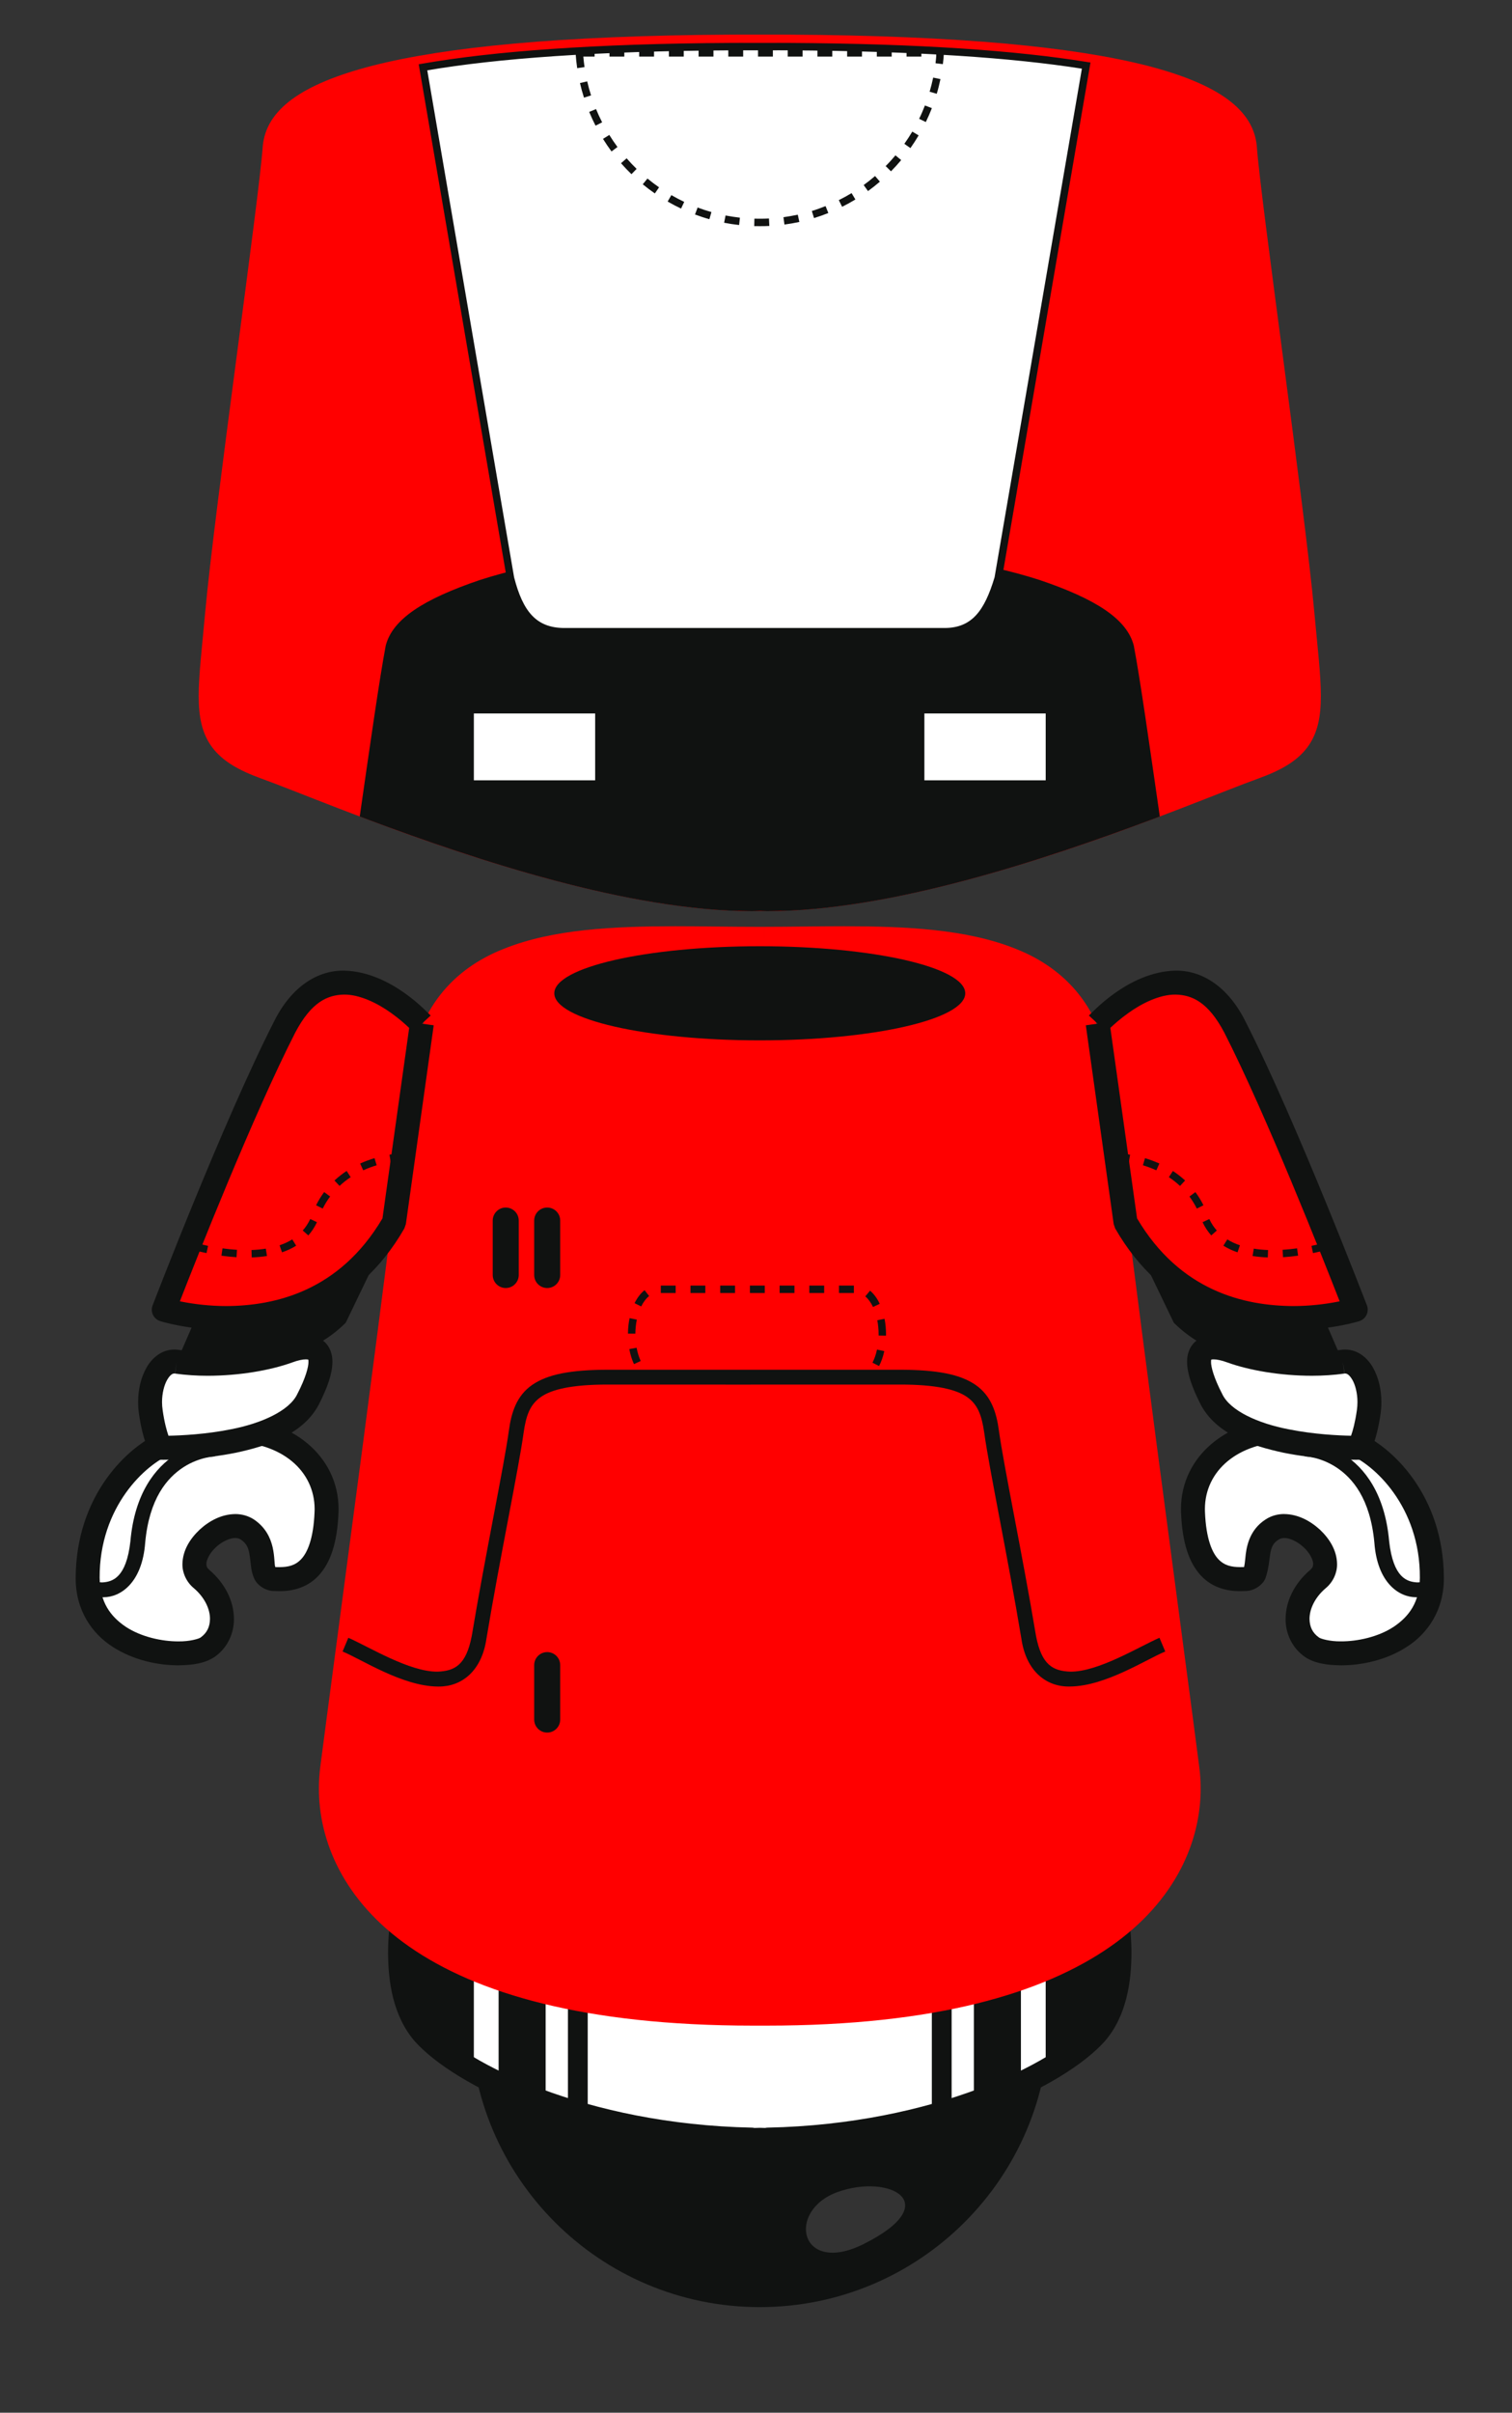 <?xml version="1.0" encoding="utf-8"?>
<!-- Generator: Adobe Illustrator 17.0.0, SVG Export Plug-In . SVG Version: 6.00 Build 0)  -->
<!DOCTYPE svg PUBLIC "-//W3C//DTD SVG 1.1//EN" "http://www.w3.org/Graphics/SVG/1.1/DTD/svg11.dtd">
<svg version="1.1" id="Capa_1" xmlns="http://www.w3.org/2000/svg" xmlns:xlink="http://www.w3.org/1999/xlink" x="0px" y="0px"
	 width="200px" height="319px" viewBox="54 0 200 319" enable-background="new 54 0 200 319" xml:space="preserve">
<rect x="54" y="0" width="200" height="319" fill="#333333" stroke="none"/>
<g>
	<path fill="#101211" d="M154.502,228.42c-21.161,0-38.313,17.152-38.313,38.313c0,21.159,17.152,38.308,38.313,38.308
		c21.153,0,38.308-17.149,38.308-38.308C192.81,245.572,175.655,228.42,154.502,228.42z M168.251,296.694
		c-8.486,4.244-10.312-4.419-3.437-6.879C171.69,287.362,179.058,291.289,168.251,296.694z"/>
	<g>
		<g>
			<path fill="#FFFFFF" d="M201.546,252.485l-47.044,1.606l-47.05-1.607c0,0-2.293,10.809,2.618,16.378
				c4.761,5.394,20.905,13.526,43.343,14.032v0.048c0.37,0,0.723-0.02,1.09-0.025c0.361,0.005,0.717,0.025,1.084,0.025v-0.048
				c22.435-0.505,38.585-8.638,43.343-14.032C203.839,263.294,201.546,252.485,201.546,252.485z"/>
			<path fill="#101211" d="M154.516,284.501c-0.313,0-0.675,0.02-1.101,0.023l0,0c-0.152,0-0.296-0.02-0.437-0.062l0,0
				c-22.633-0.658-38.793-8.65-44.099-14.551l0,0c-2.959-3.411-3.53-8.039-3.547-11.674l0,0c0-3.403,0.553-6.012,0.571-6.077l0,0
				c0.164-0.754,0.836-1.282,1.604-1.257l0,0l46.937,1.601l47.05-1.601c0.768-0.025,1.446,0.508,1.607,1.257l0,0
				c0.011,0.065,0.562,2.674,0.562,6.077l0,0c-0.011,3.637-0.585,8.268-3.547,11.674l0,0c-5.303,5.902-21.464,13.893-44.088,14.551
				l0,0c-0.144,0.042-0.288,0.062-0.441,0.062l0,0C155.16,284.521,154.801,284.501,154.516,284.501L154.516,284.501z
				 M108.502,258.237c-0.017,3.296,0.635,7.221,2.756,9.573l0,0c4.182,4.848,20.156,13.057,42.193,13.498l0,0
				c0.113,0,0.226,0.017,0.336,0.043l0,0c0.215-0.003,0.452-0.011,0.729-0.02l0,0c0.257,0.009,0.486,0.017,0.7,0.02l0,0
				c0.107-0.025,0.217-0.043,0.333-0.043l0,0c22.031-0.44,38.011-8.649,42.19-13.498l0,0c2.118-2.352,2.77-6.277,2.759-9.573l0,0
				c0-1.674-0.149-3.132-0.288-4.12l0,0l-45.767,1.553l-45.649-1.553C108.652,255.105,108.502,256.562,108.502,258.237
				L108.502,258.237z M199.999,252.818l1.547-0.333L199.999,252.818L199.999,252.818z"/>
		</g>
		<path fill="#101211" d="M182.822,278.077c2.265-0.799,4.36-1.657,6.221-2.544v-22.619l-6.221,0.212V278.077z M192.318,252.801
			v21.018c3.016-1.714,5.275-3.445,6.611-4.956c0.83-0.943,1.443-2.036,1.906-3.202V252.51L192.318,252.801z M177.259,279.819
			c0.898-0.243,1.762-0.497,2.618-0.763v-25.831l-2.618,0.091V279.819z M129.125,279.057c0.853,0.265,1.72,0.52,2.615,0.763v-26.505
			l-2.615-0.091V279.057z M119.953,275.533c1.864,0.887,3.959,1.745,6.223,2.544v-24.951l-6.223-0.212V275.533z M108.166,265.661
			c0.463,1.166,1.073,2.259,1.903,3.202c1.336,1.511,3.595,3.242,6.61,4.956v-21.018l-8.514-0.291L108.166,265.661L108.166,265.661z
			"/>
	</g>
	<g>
		<g>
			<path fill="#FF0000" d="M155.073,124.126c18.993,0,41.914-2.29,44.204,18.338c2.293,20.631,10.151,78.592,11.789,91.359
				c1.638,12.772-8.186,32.417-55.668,32.417h-1.797c-47.479,0-57.303-19.645-55.668-32.417
				c1.641-12.767,9.499-70.728,11.792-91.359c2.29-20.628,25.211-18.338,44.201-18.338
				C153.926,124.126,155.073,124.126,155.073,124.126z"/>
			<path fill="#FF0000" d="M153.601,267.824c-22.365-0.003-36.642-4.301-45.446-10.431l0,0c-8.813-6.113-11.995-14.13-11.97-20.944
				l0,0c0-0.969,0.057-1.912,0.178-2.827l0,0c1.64-12.778,9.496-70.75,11.786-91.336l0,0c0.929-8.937,5.899-14.238,12.47-16.827l0,0
				c6.549-2.637,14.636-2.982,22.706-2.993l0,0c3.586,0,7.172,0.076,10.6,0.076l0,0h1.146v1.584v1.584h-1.145
				c-3.476,0-7.057-0.073-10.6-0.073l0,0c-7.969-0.011-15.745,0.409-21.523,2.762l0,0c-5.752,2.397-9.561,6.305-10.502,14.243l0,0
				c-2.301,20.67-10.16,78.62-11.792,91.392l0,0c-0.11,0.771-0.158,1.584-0.158,2.414l0,0c0.039,11.521,10.214,28.068,54.251,28.207
				l0,0h1.796c44.034-0.138,54.21-16.686,54.247-28.206l0,0c0-0.836-0.053-1.644-0.155-2.426l0,0
				c-1.635-12.761-9.491-70.711-11.787-91.381l0,0c-0.946-7.938-4.755-11.846-10.516-14.249l0,0
				c-5.769-2.347-13.548-2.767-21.52-2.756l0,0c-3.538,0-7.119,0.073-10.595,0.073l0,0v-1.584v-1.584
				c3.425,0,7.006-0.076,10.595-0.076l0,0c8.076,0.011,16.161,0.356,22.712,2.993l0,0c6.563,2.589,11.538,7.89,12.473,16.827l0,0
				c2.284,20.585,10.143,78.558,11.781,91.336l0,0c0.121,0.915,0.184,1.858,0.184,2.827l0,0c0.017,6.808-3.16,14.831-11.976,20.944
				l0,0c-8.81,6.13-23.085,10.428-45.443,10.431l0,0H153.601L153.601,267.824z"/>
		</g>
		<path fill="#101211" d="M181.678,131.33c0-3.431-12.17-6.221-27.176-6.221c-15.011,0-27.182,2.79-27.182,6.221
			c0,3.442,12.171,6.224,27.182,6.224C169.508,137.553,181.678,134.772,181.678,131.33z"/>
		<path fill="#101211" d="M122.616,168.579c0,0.952-0.771,1.72-1.72,1.72l0,0c-0.949,0-1.72-0.768-1.72-1.72v-7.201
			c0-0.952,0.771-1.72,1.72-1.72l0,0c0.949,0,1.72,0.768,1.72,1.72C122.616,161.378,122.616,168.579,122.616,168.579z"/>
		<path fill="#101211" d="M128.1,168.579c0,0.952-0.765,1.72-1.72,1.72l0,0c-0.949,0-1.72-0.768-1.72-1.72v-7.201
			c0-0.952,0.771-1.72,1.72-1.72l0,0c0.955,0,1.72,0.768,1.72,1.72V168.579z"/>
		<path fill="#101211" d="M128.1,227.359c0,0.949-0.765,1.717-1.72,1.717l0,0c-0.949,0-1.72-0.768-1.72-1.717v-7.203
			c0-0.949,0.771-1.72,1.72-1.72l0,0c0.955,0,1.72,0.771,1.72,1.72V227.359z"/>
		<path fill="#101211" d="M111.883,222.99c-4.665-0.043-10.09-3.617-12.569-4.631l0,0l0.762-1.816
			c2.734,1.195,8.087,4.521,11.807,4.478l0,0c2.259-0.091,3.772-0.847,4.518-4.718l0,0c1.81-10.821,4.269-22.478,4.91-27.145l0,0
			c0.331-2.44,1.031-4.631,3.095-6.057l0,0c2.05-1.406,5.091-1.988,9.996-1.999l0,0c9.658,0,18.668,0,18.668,0l0,0h1.31
			c0.014,0,8.997,0,18.66,0l0,0c4.905,0.011,7.946,0.593,9.994,1.999l0,0c2.064,1.426,2.77,3.617,3.098,6.057l0,0
			c0.641,4.668,3.101,16.324,4.908,27.145l0,0c0.745,3.869,2.259,4.622,4.518,4.718l0,0c3.716,0.042,9.073-3.284,11.809-4.478l0,0
			l0.003,0.003l0.763,1.813c-2.488,1.014-7.912,4.589-12.574,4.625l0,0c-3.016,0.099-5.823-1.884-6.461-6.354l0,0
			c-1.796-10.787-4.241-22.378-4.911-27.207l0,0c-0.333-2.31-0.856-3.722-2.267-4.71l0,0c-1.437-1.014-4.123-1.655-8.878-1.649l0,0
			c-9.663,0-18.645,0-18.66,0l0,0l-1.31,0.006c0,0-9.011-0.006-18.668-0.006l0,0c-4.755-0.006-7.446,0.636-8.872,1.649l0,0
			c-1.415,0.988-1.943,2.4-2.27,4.71l0,0c-0.666,4.829-3.117,16.42-4.913,27.207l0,0c-0.63,4.374-3.332,6.359-6.266,6.359l0,0
			C112.015,222.99,111.947,222.99,111.883,222.99L111.883,222.99z"/>
		<path fill="#101211" d="M166.772,182.864v-0.98h0.562c0.342,0,0.675-0.119,1.008-0.364l0,0l0.582,0.796
			c-0.466,0.339-1.014,0.548-1.59,0.548l0,0H166.772L166.772,182.864z M162.838,182.864v-0.98h1.962v0.98H162.838L162.838,182.864z
			 M158.913,182.864v-0.98h1.963v0.98H158.913L158.913,182.864z M154.982,182.864v-0.98h1.965v0.98H154.982L154.982,182.864z
			 M151.054,182.864v-0.98h1.963v0.98H151.054L151.054,182.864z M147.124,182.864v-0.98h1.965v0.98H147.124L147.124,182.864z
			 M143.196,182.864v-0.98h1.965v0.98H143.196L143.196,182.864z M140.934,182.864c-0.68,0-1.31-0.291-1.83-0.748l0,0l0.644-0.734
			c0.392,0.339,0.785,0.503,1.186,0.503l0,0h0.297v0.98L140.934,182.864L140.934,182.864z M170.279,180.616L170.279,180.616
			L170.279,180.616h0.005H170.279L170.279,180.616z M169.406,180.17c0.254-0.494,0.46-1.079,0.599-1.734l0,0l0.963,0.209
			c-0.155,0.726-0.389,1.387-0.689,1.971l0,0L169.406,180.17L169.406,180.17z M137.24,178.374l0.968-0.178
			c0.119,0.652,0.308,1.245,0.54,1.753l0,0l-0.889,0.412C137.585,179.766,137.373,179.1,137.24,178.374L137.24,178.374z
			 M170.217,176.584c0-0.053,0-0.113,0-0.167l0,0c0-0.652-0.062-1.279-0.175-1.855l0,0l0.96-0.195c0.13,0.647,0.195,1.338,0.2,2.05
			l0,0c-0.006,0.065-0.006,0.124-0.006,0.184l0,0L170.217,176.584L170.217,176.584z M137.065,176.324
			c0.003-0.717,0.079-1.401,0.212-2.044l0,0l0.96,0.195c-0.119,0.579-0.184,1.206-0.195,1.858l0,0L137.065,176.324L137.065,176.324z
			 M168.457,171.405l0.627-0.757c0.517,0.429,0.949,1.025,1.282,1.74l0,0l-0.884,0.421
			C169.192,172.201,168.833,171.716,168.457,171.405L168.457,171.405z M137.935,172.303c0.353-0.709,0.793-1.299,1.327-1.72l0,0
			l0.604,0.777c-0.384,0.296-0.751,0.771-1.051,1.375l0,0L137.935,172.303L137.935,172.303z M170.366,172.388l0.006-0.003
			L170.366,172.388L170.366,172.388L170.366,172.388z M164.979,170.956v-0.983h1.968v0.983H164.979L164.979,170.956z
			 M161.053,170.956v-0.983h1.963v0.983H161.053L161.053,170.956z M157.123,170.956v-0.983h1.963v0.983H157.123L157.123,170.956z
			 M153.195,170.956v-0.983h1.965v0.983H153.195L153.195,170.956z M149.264,170.956v-0.983h1.963v0.983H149.264L149.264,170.956z
			 M145.336,170.956v-0.983h1.963v0.983H145.336L145.336,170.956z M141.408,170.956v-0.983h1.965v0.983H141.408L141.408,170.956z"/>
	</g>
	<g>
		<g>
			<g>
				<path fill="#FFFFFF" d="M76.074,190.765c-4.007,1.615-10.476,7.692-10.476,17.846c0,10.149,13.097,11.134,15.881,9.172
					c2.781-1.968,2.454-6.224-0.822-9.011c-3.273-2.781,2.784-8.675,6.063-6.546c3.273,2.126,0.816,6.385,3.6,6.546
					c2.781,0.167,6.546-0.492,6.876-8.836C97.523,191.584,87.86,186.018,76.074,190.765z"/>
				<path fill="#101211" d="M68.91,217.744c-2.746-1.748-4.926-4.86-4.898-9.132l0,0c0.039-10.88,6.849-17.434,11.469-19.315l0,0
					l-0.003-0.003c3.16-1.276,6.215-1.861,9.022-1.861l0,0c8.042,0.014,14.269,5.029,14.286,12.089l0,0c0,0.149,0,0.302-0.009,0.474
					l0,0c-0.164,4.052-1.093,6.678-2.654,8.347l0,0c-1.576,1.675-3.614,2.045-5.156,2.033l0,0c-0.254,0-0.5-0.009-0.743-0.02l0,0
					c-1.107,0.006-2.281-0.808-2.62-1.705l0,0c-0.379-0.856-0.395-1.584-0.48-2.248l0,0c-0.164-1.381-0.277-2.185-1.274-2.849l0,0
					c-0.203-0.133-0.421-0.198-0.731-0.203l0,0c-0.669-0.02-1.751,0.455-2.561,1.22l0,0c-0.822,0.746-1.285,1.734-1.257,2.225l0,0
					c0.017,0.316,0.053,0.463,0.384,0.768l0,0c2.095,1.79,3.253,4.154,3.259,6.486l0,0c0.012,1.917-0.856,3.84-2.561,5.026l0,0
					c-1.265,0.842-2.861,1.084-4.781,1.11l0,0C74.905,220.181,71.66,219.522,68.91,217.744L68.91,217.744z M80.561,216.487
					c0.819-0.599,1.203-1.4,1.214-2.437l0,0c0.009-1.251-0.658-2.81-2.14-4.069l0,0c-0.997-0.819-1.522-2.05-1.505-3.185l0,0
					c0.034-1.836,1.025-3.363,2.276-4.546l0,0c1.271-1.166,2.889-2.044,4.713-2.064l0,0c0.825-0.005,1.7,0.215,2.462,0.709l0,0
					c3.106,2.089,2.558,5.588,2.835,6.3l0,0c0.184,0.008,0.367,0.008,0.551,0.008l0,0c1.144-0.008,2.064-0.209,2.852-1.033l0,0
					c0.805-0.836,1.652-2.64,1.79-6.291l0,0c0.006-0.116,0.009-0.237,0.009-0.356l0,0c-0.014-4.995-4.261-8.855-11.118-8.92l0,0
					c-2.364,0-5.021,0.494-7.833,1.635l0,0c-3.4,1.347-9.529,6.955-9.486,16.375l0,0c0.031,3.225,1.425,5.108,3.461,6.481l0,0
					c2.039,1.341,4.792,1.934,6.961,1.926l0,0C79.11,217.043,80.377,216.662,80.561,216.487L80.561,216.487z"/>
			</g>
			<path fill="#101211" d="M85.488,161.378l-8.104,18.662c0,0,14.246,2.948,22.35-5.153l6.385-13.266L85.488,161.378z"/>
			<g>
				<path fill="#FF0000" d="M109.801,135.345c0,0-11.538-12.526-18.171,0.491c-6.633,13.018-15.965,37.328-15.965,37.328
					s20.139,6.385,30.455-11.544L109.801,135.345"/>
				<path fill="#101211" d="M83.964,175.853c-5.057-0.005-8.675-1.149-8.776-1.177l0,0c-0.412-0.133-0.762-0.432-0.952-0.825l0,0
					c-0.186-0.389-0.209-0.853-0.048-1.256l0,0c0.009-0.023,9.327-24.319,16.031-37.478l0,0c2.377-4.809,5.907-6.831,9.279-6.783
					l0,0c6.359,0.13,11.323,5.882,11.47,5.936l0,0l-1.166,1.076l1.567,0.217l-3.682,26.281l-0.198,0.57
					c-6.292,10.979-16.308,13.439-23.356,13.439l0,0C84.076,175.853,84.02,175.853,83.964,175.853L83.964,175.853z M78.302,172.153
					c1.392,0.265,3.374,0.531,5.662,0.531l0,0c6.404-0.037,14.921-1.951,20.628-11.595l0,0l3.532-25.18
					c-0.497-0.477-1.333-1.228-2.4-1.985l0,0c-1.773-1.271-4.126-2.443-6.226-2.423l0,0c-2.152,0.051-4.309,0.952-6.458,5.052l0,0
					c-5.535,10.849-13.024,29.797-15.246,35.501l0,0C77.952,172.088,78.118,172.122,78.302,172.153L78.302,172.153z"/>
			</g>
			<path fill="#101211" d="M87.265,165.275c0.63-0.025,1.271-0.079,1.897-0.181l0,0l0.153,0.971
				c-0.672,0.107-1.35,0.167-2.019,0.189l0,0L87.265,165.275L87.265,165.275z M83.292,166.023l0.138-0.971
				c0.599,0.084,1.248,0.155,1.917,0.195l0,0l-0.062,0.98C84.585,166.181,83.919,166.113,83.292,166.023L83.292,166.023z
				 M79.369,165.201l0.288-0.94c0,0,0.715,0.223,1.864,0.463l0,0l-0.201,0.957C80.132,165.436,79.381,165.207,79.369,165.201
				L79.369,165.201z M91.303,165.58L91.303,165.58L91.303,165.58L91.303,165.58L91.303,165.58L91.303,165.58z M90.981,164.648
				c0.596-0.203,1.158-0.455,1.677-0.782l0,0l0.52,0.836c-0.587,0.364-1.22,0.655-1.875,0.878l0,0L90.981,164.648L90.981,164.648z
				 M94.045,162.694c0.387-0.435,0.717-0.932,0.994-1.519l0,0l0.887,0.421c-0.311,0.664-0.697,1.248-1.144,1.751l0,0L94.045,162.694
				L94.045,162.694z M95.81,159.356c0.316-0.635,0.675-1.211,1.067-1.745l0,0l0.791,0.587c-0.359,0.48-0.689,1.017-0.98,1.598l0,0
				L95.81,159.356L95.81,159.356z M98.241,156.083c0.517-0.48,1.056-0.898,1.612-1.265l0,0l0.536,0.824
				c-0.511,0.333-1.005,0.72-1.474,1.158l0,0L98.241,156.083L98.241,156.083z M101.638,153.838c0.647-0.294,1.293-0.525,1.903-0.709
				l0,0l0.282,0.943c-0.573,0.167-1.172,0.389-1.779,0.664l0,0L101.638,153.838L101.638,153.838z M105.515,152.672
				c0.915-0.161,1.641-0.206,2.022-0.217l0,0l0.031,0.985c-0.345,0.011-1.025,0.051-1.889,0.198l0,0L105.515,152.672
				L105.515,152.672z"/>
			<g>
				<path fill="#FFFFFF" d="M77.384,180.04c-2.383-0.344-3.931,3.191-3.44,6.63c0.494,3.442,1.31,4.747,1.31,4.747
					s16.048,0.328,19.487-6.382c3.44-6.715,0.98-7.698-2.62-6.387C88.519,179.958,82.461,180.777,77.384,180.04z"/>
				<path fill="#101211" d="M75.235,193.002c-0.533-0.006-1.039-0.291-1.321-0.743l0,0c-0.13-0.206-1.019-1.739-1.536-5.354l0,0
					c-0.076-0.52-0.11-1.025-0.11-1.528l0,0c0.005-1.652,0.367-3.222,1.093-4.521l0,0c0.709-1.271,1.982-2.42,3.702-2.423l0,0
					c0.192,0,0.375,0.014,0.556,0.037l0,0v0.005c1.228,0.169,2.544,0.254,3.86,0.254l0,0c3.773,0.009,7.675-0.686,10.092-1.57l0,0
					c0.986-0.361,1.934-0.593,2.889-0.599l0,0c0.819-0.006,1.736,0.192,2.473,0.867l0,0c0.74,0.675,1.048,1.677,1.039,2.635l0,0
					c-0.017,1.553-0.616,3.307-1.824,5.693l0,0c-2.084,3.877-6.701,5.413-10.934,6.32l0,0c-4.27,0.864-8.342,0.926-9.598,0.932l0,0
					C75.371,193.007,75.238,193.002,75.235,193.002L75.235,193.002z M76.119,182.426c-0.395,0.675-0.686,1.79-0.686,2.951l0,0
					c0,0.356,0.028,0.706,0.082,1.07l0,0c0.235,1.646,0.542,2.731,0.771,3.383l0,0c1.615-0.031,4.959-0.184,8.296-0.861l0,0
					c3.948-0.762,7.695-2.42,8.748-4.659l0,0c1.113-2.143,1.488-3.623,1.471-4.247l0,0c0-0.169-0.014-0.254-0.023-0.297l0,0
					c-0.048-0.017-0.152-0.034-0.319-0.034l0,0c-0.381-0.008-1.042,0.121-1.799,0.404l0,0c-2.906,1.053-7.026,1.759-11.182,1.765
					l0,0c-1.46,0-2.914-0.093-4.323-0.291l0,0l0.229-1.57l-0.237,1.567c-0.037-0.005-0.065-0.005-0.085-0.005l0,0
					c-0.006,0-0.011,0-0.017,0l0,0C76.853,181.602,76.526,181.732,76.119,182.426L76.119,182.426z"/>
			</g>
			<path fill="#101211" d="M67.546,211.184c-1.179-0.04-2.026-0.3-2.646-0.856l0,0l1.389-1.389c0.013-0.014,0,0,0.049,0.023l0,0
				c0.058,0.034,0.159,0.076,0.278,0.113l0,0c0.244,0.082,0.573,0.147,0.929,0.147l0,0c1.31-0.082,3.16-0.57,3.705-5.447l0,0
				c0.553-6.32,3.301-9.748,5.955-11.436l0,0c2.649-1.697,5.091-1.734,5.198-1.74l0,0l0.025,1.965c0,0.011-0.443,0.003-1.228,0.184
				l0,0c-0.785,0.184-1.849,0.542-2.934,1.24l0,0c-2.166,1.415-4.518,4.125-5.06,9.965l0,0c-0.39,5.317-3.253,7.232-5.519,7.232l0,0
				C67.641,211.184,67.594,211.184,67.546,211.184L67.546,211.184z"/>
		</g>
		<g>
			<g>
				<path fill="#FFFFFF" d="M232.925,190.765c4.007,1.615,10.479,7.692,10.479,17.846c0,10.149-13.097,11.134-15.881,9.172
					c-2.787-1.968-2.457-6.224,0.819-9.011c3.273-2.781-2.784-8.675-6.057-6.546c-3.273,2.126-0.819,6.385-3.603,6.546
					c-2.784,0.167-6.551-0.492-6.879-8.836C211.475,191.584,221.135,186.018,232.925,190.765z"/>
				<path fill="#101211" d="M226.611,219.076c-1.703-1.186-2.575-3.109-2.558-5.026l0,0c0.006-2.33,1.158-4.702,3.262-6.486l0,0
					c0.325-0.296,0.361-0.452,0.384-0.768l0,0c0.028-0.491-0.435-1.48-1.265-2.225l0,0c-0.808-0.765-1.886-1.24-2.558-1.22l0,0
					c-0.313,0.005-0.522,0.071-0.731,0.203l0,0c-1.548,0.907-0.887,2.539-1.748,5.097l0,0c-0.342,0.898-1.516,1.711-2.626,1.705l0,0
					c-0.243,0.011-0.486,0.02-0.737,0.02l0,0c-1.542,0.011-3.589-0.359-5.159-2.033l0,0c-1.567-1.669-2.493-4.295-2.652-8.344l0,0
					c-0.011-0.155-0.011-0.311-0.011-0.477l0,0c0.011-7.06,6.244-12.075,14.277-12.089l0,0c2.81,0,5.862,0.584,9.034,1.861l0,0
					l-0.006,0.003c4.62,1.881,11.431,8.435,11.47,19.315l0,0c0.031,4.272-2.152,7.384-4.902,9.132l0,0
					c-2.745,1.779-5.998,2.437-8.689,2.443l0,0C229.474,220.161,227.876,219.918,226.611,219.076L226.611,219.076z M223.874,200.185
					c1.821,0.02,3.44,0.898,4.719,2.064l0,0c1.248,1.183,2.242,2.711,2.267,4.546l0,0c0.02,1.129-0.5,2.361-1.494,3.185l0,0
					c-1.488,1.26-2.149,2.818-2.149,4.069l0,0c0.017,1.036,0.392,1.838,1.217,2.431l0,0c0.183,0.181,1.451,0.562,2.959,0.536l0,0
					c2.169,0.009,4.925-0.584,6.958-1.926l0,0c2.041-1.372,3.434-3.256,3.462-6.481l0,0c0.048-9.42-6.082-15.028-9.485-16.375l0,0
					l0.593-1.471l-0.593,1.471c-2.816-1.141-5.47-1.635-7.842-1.635l0,0c-6.845,0.065-11.1,3.925-11.106,8.92l0,0
					c0,0.104,0,0.22,0.006,0.35l0,0c0.141,3.657,0.983,5.461,1.785,6.297l0,0c0.793,0.824,1.708,1.025,2.86,1.033l0,0
					c0.181,0,0.359,0,0.531-0.008l0,0c0.048-0.195,0.113-0.607,0.158-1.127l0,0c0.121-1.316,0.412-3.705,2.688-5.168l0,0
					c0.76-0.5,1.624-0.715,2.443-0.715l0,0C223.858,200.185,223.863,200.185,223.874,200.185L223.874,200.185z"/>
			</g>
			<path fill="#101211" d="M223.51,161.378l8.104,18.662c0,0-14.243,2.948-22.347-5.153l-6.387-13.266L223.51,161.378z"/>
			<g>
				<path fill="#FF0000" d="M199.194,135.345c0,0,11.546-12.526,18.177,0.491c6.63,13.018,15.96,37.328,15.96,37.328
					s-20.139,6.385-30.452-11.543L199.194,135.345"/>
				<path fill="#101211" d="M201.507,162.414l-0.195-0.57l-3.685-26.281l1.567-0.22l-1.164-1.073
					c0.147-0.053,5.105-5.806,11.47-5.936l0,0c3.366-0.048,6.896,1.974,9.276,6.783l0,0c6.704,13.159,16.02,37.455,16.036,37.478
					l0,0c0.153,0.404,0.133,0.867-0.053,1.256l0,0c-0.187,0.393-0.534,0.692-0.949,0.825l0,0c-0.101,0.028-3.722,1.172-8.776,1.177
					l0,0c-0.056,0-0.113,0-0.169,0l0,0C217.82,175.853,207.796,173.393,201.507,162.414L201.507,162.414z M225.035,172.684
					c2.284,0,4.267-0.265,5.662-0.531l0,0c0.178-0.028,0.347-0.065,0.505-0.096l0,0c-2.228-5.704-9.714-24.652-15.243-35.504l0,0
					c-2.152-4.1-4.309-5.001-6.458-5.052l0,0c-2.104-0.02-4.456,1.152-6.229,2.423l0,0c-1.062,0.754-1.897,1.502-2.4,1.977l0,0
					l3.533,25.188C210.108,170.733,218.628,172.648,225.035,172.684L225.035,172.684z"/>
			</g>
			<path fill="#101211" d="M219.684,166.065l0.158-0.971c0.619,0.102,1.259,0.158,1.892,0.181l0,0l-0.034,0.98
				C221.031,166.232,220.353,166.172,219.684,166.065L219.684,166.065z M223.654,165.246c0.666-0.039,1.313-0.11,1.917-0.195l0,0
				l0.136,0.971c-0.624,0.088-1.299,0.158-1.993,0.203l0,0L223.654,165.246L223.654,165.246z M227.475,164.724
				c1.149-0.24,1.867-0.463,1.867-0.463l0,0l0.291,0.94c-0.017,0.006-0.771,0.235-1.957,0.48l0,0L227.475,164.724L227.475,164.724z
				 M215.821,164.702l0.52-0.833c0.517,0.325,1.076,0.584,1.672,0.779l0,0l-0.316,0.932
				C217.038,165.359,216.411,165.066,215.821,164.702L215.821,164.702z M213.068,161.595l0.895-0.415
				c0.271,0.582,0.604,1.087,0.994,1.519l0,0h-0.005l-0.734,0.647C213.774,162.846,213.381,162.259,213.068,161.595L213.068,161.595
				z M211.334,158.201l0.785-0.584c0.395,0.528,0.754,1.104,1.067,1.739l0,0l-0.875,0.441
				C212.017,159.215,211.69,158.684,211.334,158.201L211.334,158.201z M208.609,155.643l0.537-0.819
				c0.553,0.361,1.096,0.78,1.615,1.26l0,0l-0.675,0.72C209.614,156.363,209.12,155.976,208.609,155.643L208.609,155.643z
				 M205.175,154.073l0.28-0.943c0.613,0.184,1.257,0.415,1.903,0.709l0,0l-0.404,0.898
				C206.35,154.462,205.746,154.239,205.175,154.073L205.175,154.073z M201.431,153.44l0.028-0.985
				c0.389,0.011,1.112,0.059,2.025,0.217l0,0l-0.164,0.966C202.456,153.491,201.775,153.451,201.431,153.44L201.431,153.44z"/>
			<g>
				<path fill="#FFFFFF" d="M231.614,180.04c2.38-0.344,3.928,3.191,3.439,6.63c-0.491,3.442-1.31,4.747-1.31,4.747
					s-16.045,0.328-19.487-6.382c-3.437-6.715-0.977-7.698,2.623-6.387C220.48,179.958,226.537,180.777,231.614,180.04z"/>
				<path fill="#101211" d="M223.781,192.075c-4.233-0.907-8.847-2.443-10.934-6.32l0,0c-1.208-2.386-1.807-4.137-1.827-5.693l0,0
					c-0.011-0.957,0.296-1.96,1.039-2.635l0,0c0.734-0.675,1.652-0.872,2.471-0.867l0,0c0.954,0.006,1.903,0.237,2.889,0.599l0,0
					c2.428,0.884,6.325,1.579,10.095,1.57l0,0c1.321,0,2.629-0.085,3.86-0.254l0,0v-0.005c0.183-0.023,0.367-0.037,0.553-0.037l0,0
					c1.723,0.003,2.999,1.152,3.705,2.423l0,0c0.726,1.299,1.087,2.875,1.09,4.521l0,0c0,0.497-0.034,1.003-0.102,1.519l0,0
					c-0.52,3.623-1.406,5.156-1.539,5.362l0,0c-0.285,0.457-0.777,0.737-1.313,0.743l0,0c-0.008,0-0.147,0.005-0.387,0.005l0,0
					C232.123,193.002,228.048,192.939,223.781,192.075L223.781,192.075z M214.192,180.063c-0.017,0.624,0.359,2.098,1.477,4.247l0,0
					c1.051,2.239,4.792,3.897,8.745,4.659l0,0c3.338,0.678,6.678,0.83,8.294,0.861l0,0c0.003-0.008,0.006-0.014,0.008-0.02l0,0
					c0.232-0.652,0.534-1.742,0.765-3.358l0,0c0.051-0.359,0.076-0.715,0.076-1.076l0,0c0.003-1.16-0.285-2.276-0.681-2.953l0,0
					c-0.424-0.712-0.754-0.83-0.949-0.822l0,0c-0.014,0-0.043,0-0.079,0.005l0,0l-0.231-1.567l0.22,1.57
					c-1.406,0.198-2.863,0.291-4.323,0.291l0,0c-4.151-0.005-8.271-0.71-11.182-1.766l0,0c-0.757-0.28-1.415-0.409-1.801-0.401l0,0
					c-0.161-0.003-0.26,0.014-0.308,0.028l0,0C214.206,179.809,214.192,179.905,214.192,180.063L214.192,180.063z"/>
			</g>
			<path fill="#101211" d="M235.794,203.952c-0.551-5.84-2.903-8.551-5.066-9.965l0,0c-2.171-1.401-4.159-1.429-4.162-1.423l0,0
				l0.028-1.965c0.102,0.006,2.547,0.043,5.201,1.74l0,0c2.652,1.689,5.399,5.117,5.953,11.436l0,0
				c0.545,4.877,2.392,5.365,3.702,5.447l0,0c0.525,0,1.011-0.152,1.206-0.26l0,0c0.057-0.028,0.057-0.028,0.057-0.028l0,0
				l1.381,1.398c-0.621,0.548-1.465,0.819-2.643,0.853l0,0c-0.048,0-0.093,0-0.138,0l0,0
				C239.038,211.184,236.175,209.269,235.794,203.952L235.794,203.952z"/>
		</g>
	</g>
	<g>
		<g>
			<g>
				<path fill="#FF0000" d="M226.275,81.069c-1.231-13.506-7.122-54.522-7.616-61.641c-0.488-7.122-14.977-13.018-60.412-13.26
					c-0.85-0.006-1.672-0.006-2.499-0.003c-0.062,0-0.121,0-0.184,0c-0.062,0-0.121,0-0.184,0c-0.291,0-0.587,0-0.878,0
					c-0.296,0-0.593,0-0.884,0c-0.059,0-0.124,0-0.183,0c-0.059,0-0.121,0-0.181,0c-0.828-0.003-1.652-0.003-2.499,0.003
					c-45.435,0.243-59.924,6.139-60.415,13.26c-0.494,7.119-6.385,48.134-7.613,61.641c-1.228,13.509-2.457,17.188,6.385,20.382
					c8.816,3.185,41.069,17.352,64.142,17.434v0.003c0.053,0,0.107,0,0.161,0c0.009,0,0.014,0,0.02,0c0.006,0,0.011,0,0.023,0
					c0.051,0,0.107,0,0.161,0v-0.003c0.291,0,0.588-0.008,0.884-0.02c0.291,0.011,0.587,0.02,0.878,0.02v0.003
					c0.057,0,0.11,0,0.164,0c0.005,0,0.014,0,0.02,0c0.008,0,0.011,0,0.017,0c0.053,0,0.11,0,0.167,0v-0.003
					c23.073-0.082,55.327-14.249,64.143-17.434C228.728,98.257,227.503,94.578,226.275,81.069z"/>
				<path fill="#FF0000" d="M155.564,120.475h-0.02c-0.091,0-0.147-0.003-0.164-0.003l0,0h-1.59h-0.166h-0.006
					c-0.014,0-0.073,0.003-0.161,0.003l0,0h-0.022h-0.017c-0.093,0-0.149-0.003-0.164-0.003l0,0h-1.59v-0.034
					c-23.457-0.709-54.545-14.435-63.092-17.496l0,0c-2.99-1.087-5.12-2.29-6.512-4.14l0,0c-1.389-1.867-1.779-4.123-1.779-6.783
					l0,0c0.006-2.88,0.441-6.399,0.864-11.095l0,0c1.237-13.577,7.136-54.657,7.613-61.607l0,0
					c0.446-4.797,5.066-8.203,14.545-10.64l0,0c9.59-2.443,24.651-3.973,47.437-4.097l0,0c0.432-0.003,0.85-0.003,1.271-0.003l0,0
					c0.415,0,0.827,0,1.243,0l0,0c0.056,0,0.119,0,0.181,0l0,0c0.059,0,0.124,0,0.183,0l0,0c0.291,0,0.588,0,0.884,0l0,0
					c0.288,0,0.582,0,0.878,0l0,0c0.062,0,0.121,0,0.184,0l0,0c0.065,0,0.121,0,0.178,0l0,0c0.418,0,0.83,0,1.248,0l0,0
					c0.415,0,0.836,0,1.265,0.003l0,0c22.788,0.124,37.85,1.655,47.443,4.097l0,0c9.477,2.437,14.099,5.842,14.543,10.64l0,0
					c0.474,6.95,6.373,48.03,7.607,61.607l0,0l-1.573,0.144l-1.581,0.144c-1.22-13.441-7.107-54.386-7.613-61.677l0,0
					c-0.048-2.327-2.914-5.427-12.171-7.782l0,0c-9.129-2.341-24.03-3.888-46.675-4.004l0,0c-0.421-0.006-0.839-0.006-1.245-0.006
					l0,0c-0.418,0-0.825,0-1.24,0.006l0,0c-0.065,0-0.121,0-0.187,0l0,0c-0.062,0-0.121,0-0.184,0l0,0c-0.288,0-0.587,0-0.878,0l0,0
					c-0.299,0-0.596,0-0.884,0l0,0c-0.059,0-0.124,0-0.183,0l0,0c-0.062,0-0.121,0-0.187,0l0,0
					c-0.415-0.006-0.827-0.006-1.237-0.006l0,0c-0.421,0-0.83,0-1.251,0.006l0,0c-22.644,0.116-37.542,1.663-46.672,4.004l0,0
					c-9.256,2.355-12.12,5.456-12.168,7.782l0,0c-0.505,7.291-6.396,48.236-7.618,61.677l0,0c-0.432,4.738-0.853,8.254-0.85,10.807
					l0,0c0,2.406,0.356,3.824,1.147,4.891l0,0c0.793,1.073,2.287,2.056,5.046,3.053l0,0c8.892,3.233,41.086,17.284,63.612,17.338
					l0,0h0.178h0.178c0.251,0,0.536-0.017,0.923-0.02l0,0c0.308,0.003,0.599,0.02,0.853,0.02l0,0h0.175h0.179
					c22.528-0.054,54.717-14.105,63.606-17.338l0,0c2.762-0.997,4.25-1.98,5.049-3.053l0,0c0.793-1.067,1.144-2.482,1.144-4.891l0,0
					c0.006-2.553-0.415-6.074-0.847-10.807l0,0l1.581-0.144l1.573-0.144c0.427,4.696,0.864,8.209,0.867,11.095l0,0
					c0.003,2.666-0.393,4.922-1.779,6.783l0,0c-1.389,1.855-3.518,3.058-6.512,4.14l0,0c-8.548,3.061-39.635,16.788-63.09,17.496
					l0,0v0.034h-1.581h-0.003c-0.023,0-0.076,0.003-0.169,0.003l0,0H155.564L155.564,120.475z"/>
			</g>
			<g>
				<path fill="#101211" d="M205.666,106.927c-1.155-7.963-2.437-17.03-3.253-21.272c-0.844-4.419-14.746-11.626-44.41-11.626
					h-2.583h-1.838h-2.584c-29.664,0-43.568,7.206-44.413,11.626c-0.816,4.241-2.101,13.309-3.25,21.272
					c13.997,5.241,34.264,11.961,50.122,11.961c0.339,0,0.692-0.011,1.045-0.023c0.347,0.012,0.703,0.023,1.042,0.023
					C171.405,118.888,191.666,112.168,205.666,106.927z"/>
				<path fill="#101211" d="M154.545,120.45c-0.339,0.006-0.709,0.025-1.087,0.025l0,0c-16.282-0.02-36.61-6.808-50.679-12.066l0,0
					l-1.195-0.452l0.181-1.262c1.149-7.963,2.434-17.016,3.259-21.339l0,0c0.901-3.504,5.012-6.153,12.47-8.675l0,0
					c7.5-2.425,18.541-4.233,33.504-4.238l0,0h2.581h1.841h2.578c14.966,0.006,26.004,1.813,33.504,4.238l0,0
					c7.461,2.522,11.569,5.17,12.47,8.675l0,0c0.83,4.323,2.107,13.376,3.259,21.339l0,0l-1.57,0.229l1.57-0.229l0.181,1.262
					l-1.194,0.452c-14.069,5.258-34.392,12.046-50.674,12.066l0,0C155.16,120.475,154.793,120.455,154.545,120.45L154.545,120.45z
					 M155.544,117.301c15,0.023,34.501-6.263,48.369-11.414l0,0c-1.101-7.635-2.296-15.997-3.053-19.936l0,0
					c0.051-0.918-3.213-4.08-10.335-6.263l0,0c-7.074-2.285-17.824-4.078-32.527-4.072l0,0h-2.578h-1.841h-2.581
					c-14.706-0.006-25.451,1.787-32.53,4.072l0,0c-7.119,2.183-10.38,5.345-10.327,6.263l0,0c-0.757,3.939-1.954,12.3-3.058,19.936
					l0,0c13.87,5.151,33.369,11.437,48.374,11.414l0,0c0.302,0,0.635-0.011,1.087-0.017l0,0
					C154.9,117.29,155.242,117.301,155.544,117.301L155.544,117.301z"/>
			</g>
			<g>
				<path fill="#FFFFFF" d="M186.036,76.455L197.67,8.673c-9.265-1.494-22.085-2.414-39.423-2.505
					c-0.85-0.006-1.672-0.006-2.499-0.003c-0.062,0-0.121,0-0.184,0c-0.062,0-0.121,0-0.184,0c-0.291,0-0.587,0-0.878,0
					c-0.296,0-0.593,0-0.884,0c-0.059,0-0.124,0-0.183,0s-0.121,0-0.181,0c-0.828-0.003-1.652-0.003-2.499,0.003
					c-18.211,0.096-31.443,1.104-40.804,2.733l11.58,67.554c1.141,4.614,3.163,7.071,7.071,7.071h50.362
					C182.87,83.526,184.725,80.908,186.036,76.455z"/>
				<path fill="#101211" d="M121.043,76.534L109.387,8.498l0.483-0.082c9.4-1.635,22.65-2.643,40.883-2.742l0,0
					c0.421-0.003,0.839-0.003,1.257-0.003l0,0c0.412,0,0.827,0,1.245,0.003l0,0c0.059-0.003,0.121-0.003,0.181,0l0,0
					c0.059-0.003,0.119-0.003,0.178,0l0,0c0.296,0,0.593,0,0.889,0l0,0c0.291,0,0.585,0,0.875,0l0,0
					c0.065-0.003,0.124-0.003,0.187,0l0,0c0.062-0.003,0.121-0.003,0.184,0l0,0c0.412-0.003,0.827-0.003,1.237-0.003l0,0
					c0.418,0,0.836,0,1.265,0.003l0,0c17.352,0.093,30.192,1.011,39.502,2.516l0,0l0.492,0.073l-11.722,68.271l-0.48-0.082
					l0.469,0.136c-1.29,4.493-3.36,7.446-7.548,7.429l0,0h-50.36c-0.023,0-0.04,0-0.059,0l0,0
					C124.412,84.017,122.164,81.23,121.043,76.534L121.043,76.534z M122.003,76.331c1.175,4.555,2.948,6.673,6.599,6.701l0,0h50.36
					c3.617-0.017,5.264-2.296,6.594-6.701l0,0l11.549-67.252c-9.194-1.44-21.842-2.329-38.864-2.423l0,0
					c-0.427-0.003-0.839-0.003-1.257-0.003l0,0c-0.415,0-0.824,0-1.237,0.003l0,0c-0.062,0-0.121,0-0.184,0l0,0
					c-0.062,0-0.121,0-0.187,0l0,0c-0.288,0-0.584,0-0.875,0l0,0c-0.299,0-0.593,0-0.889,0l0,0c-0.059,0-0.119,0-0.178,0l0,0
					c-0.059,0-0.121,0-0.187,0l0,0c-0.412-0.003-0.827-0.003-1.24-0.003l0,0c-0.418,0-0.833,0-1.254,0.003l0,0
					c-17.886,0.099-30.949,1.068-40.236,2.643l0,0L122.003,76.331L122.003,76.331z"/>
			</g>
		</g>
		<g>
			<rect x="116.68" y="94.332" fill="#FFFFFF" width="16.045" height="8.839"/>
			<rect x="176.274" y="94.332" fill="#FFFFFF" width="16.045" height="8.839"/>
		</g>
		<path fill="#101211" d="M153.765,29.896l0.025-0.985c0.235,0.009,0.472,0.009,0.709,0.009l0,0c0.407,0,0.813-0.009,1.217-0.028
			l0,0l0.048,0.983c-0.418,0.023-0.841,0.028-1.265,0.028l0,0C154.251,29.902,154.008,29.902,153.765,29.896L153.765,29.896z
			 M149.784,29.45l0.189-0.96c0.621,0.119,1.257,0.217,1.9,0.291l0,0l-0.107,0.971C151.097,29.679,150.436,29.58,149.784,29.45
			L149.784,29.45z M157.631,28.719c0.641-0.09,1.271-0.2,1.895-0.333l0,0l0.209,0.96c-0.649,0.141-1.305,0.254-1.971,0.345l0,0
			L157.631,28.719L157.631,28.719z M145.932,28.36l0.345-0.921c0.599,0.223,1.206,0.424,1.827,0.601l0,0l-0.268,0.943
			C147.188,28.803,146.556,28.592,145.932,28.36L145.932,28.36z M161.387,27.897c0.616-0.189,1.22-0.412,1.813-0.647l0,0
			l0.367,0.915c-0.619,0.248-1.251,0.472-1.892,0.669l0,0L161.387,27.897L161.387,27.897z M142.312,26.649l0.491-0.85
			c0.553,0.319,1.121,0.616,1.703,0.895l0,0l-0.418,0.884C143.484,27.293,142.891,26.979,142.312,26.649L142.312,26.649z
			 M164.953,26.462c0.576-0.288,1.138-0.596,1.689-0.929l0,0l0.505,0.841c-0.565,0.344-1.155,0.669-1.754,0.968l0,0L164.953,26.462
			L164.953,26.462z M139.022,24.367l0.621-0.76c0.497,0.412,1.008,0.794,1.536,1.161l0,0l-0.559,0.808
			C140.07,25.195,139.536,24.791,139.022,24.367L139.022,24.367z M168.243,24.466c0.517-0.376,1.019-0.774,1.505-1.192l0,0
			l0.641,0.745c-0.508,0.435-1.031,0.85-1.573,1.245l0,0L168.243,24.466L168.243,24.466z M136.145,21.58l0.743-0.647
			c0.421,0.486,0.864,0.952,1.321,1.395l0,0l-0.683,0.703C137.048,22.568,136.588,22.083,136.145,21.58L136.145,21.58z
			 M171.151,21.958c0.455-0.452,0.887-0.929,1.296-1.42l0,0l0.757,0.63c-0.429,0.514-0.881,1.008-1.35,1.483l0,0L171.151,21.958
			L171.151,21.958z M133.761,18.364l0.836-0.522c0.339,0.548,0.697,1.076,1.081,1.596l0,0l-0.791,0.587
			C134.49,19.485,134.117,18.929,133.761,18.364L133.761,18.364z M173.622,19.016c0.373-0.522,0.717-1.061,1.051-1.615l0,0
			l0.841,0.5c-0.339,0.576-0.706,1.135-1.087,1.68l0,0L173.622,19.016L173.622,19.016z M131.934,14.797l0.907-0.376
			c0.243,0.599,0.514,1.18,0.808,1.751l0,0l-0.873,0.444C132.474,16.023,132.191,15.413,131.934,14.797L131.934,14.797z
			 M176.463,16.136l-0.884-0.429c0.282-0.573,0.533-1.161,0.765-1.762l0,0l0.921,0.353
			C177.019,14.927,176.751,15.537,176.463,16.136L176.463,16.136L176.463,16.136L176.463,16.136z M130.714,10.982l0.96-0.223
			c0.141,0.627,0.313,1.248,0.508,1.855l0,0l-0.935,0.299C131.042,12.281,130.867,11.637,130.714,10.982L130.714,10.982z
			 M176.966,12.126c0.178-0.61,0.339-1.237,0.469-1.867l0,0l0.963,0.201c-0.138,0.655-0.299,1.31-0.489,1.94l0,0L176.966,12.126
			L176.966,12.126z M130.138,7.018h0.006l0.545-0.031V6.496h1.963v0.985h-1.494c0.042,0.472,0.096,0.929,0.161,1.389l0,0
			l-0.971,0.144C130.251,8.356,130.181,7.693,130.138,7.018L130.138,7.018z M177.745,8.362c0.034-0.302,0.071-0.607,0.093-0.915l0,0
			V6.495h1.053l-0.037,0.522c-0.028,0.492-0.073,0.98-0.136,1.463l0,0v0.003L177.745,8.362L177.745,8.362z M173.913,7.481V6.496
			h1.963v0.985H173.913L173.913,7.481z M169.982,7.481V6.496h1.968v0.985H169.982L169.982,7.481z M166.054,7.481V6.496h1.965v0.985
			H166.054L166.054,7.481z M162.124,7.481V6.496h1.965v0.985H162.124L162.124,7.481z M158.196,7.481V6.496h1.963v0.985H158.196
			L158.196,7.481z M154.268,7.481V6.496h1.963v0.985H154.268L154.268,7.481z M150.337,7.481V6.496h1.965v0.985H150.337
			L150.337,7.481z M146.406,7.481V6.496h1.965v0.985H146.406L146.406,7.481z M142.481,7.481V6.496h1.962v0.985H142.481
			L142.481,7.481z M138.548,7.481V6.496h1.965v0.985H138.548L138.548,7.481z M134.62,7.481V6.496h1.963v0.985H134.62L134.62,7.481z"
			/>
	</g>
</g>
</svg>
